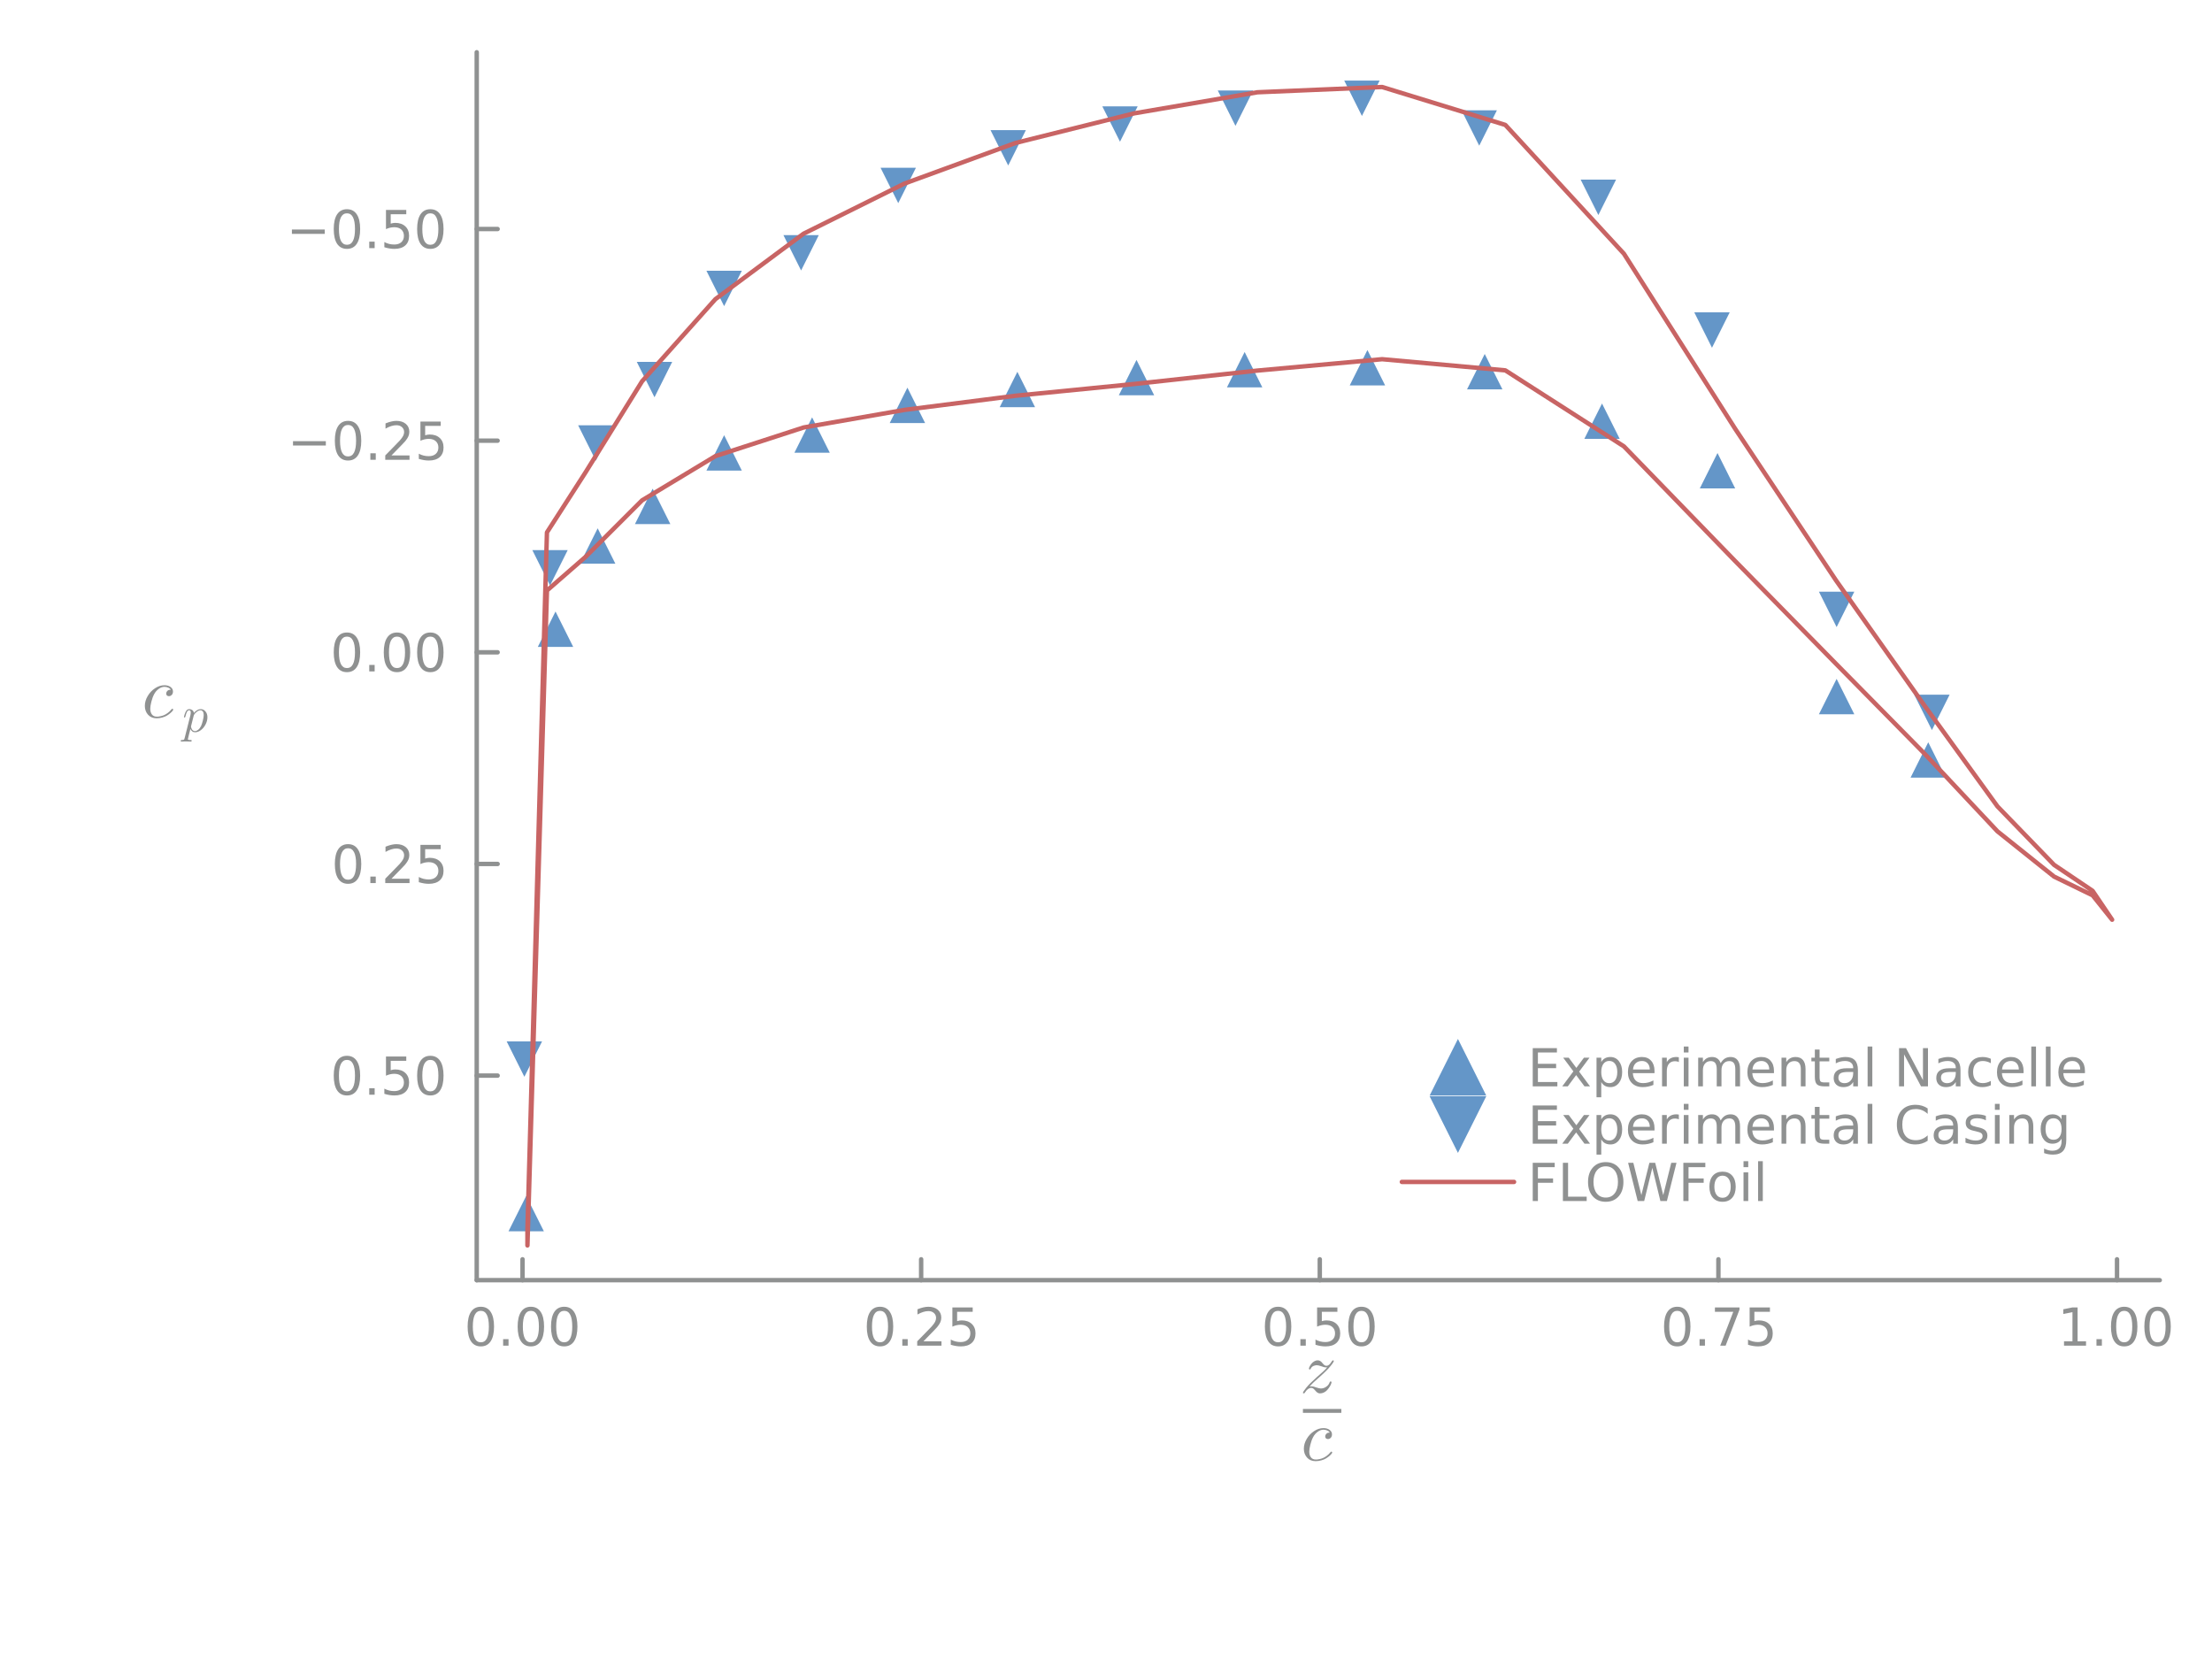 <?xml version="1.0" encoding="utf-8"?>
<svg xmlns="http://www.w3.org/2000/svg" xmlns:xlink="http://www.w3.org/1999/xlink" width="500" height="375" viewBox="0 0 2000 1500">
<defs>
  <clipPath id="clip830">
    <rect x="0" y="0" width="2000" height="1500"/>
  </clipPath>
</defs>
<defs>
  <clipPath id="clip831">
    <rect x="400" y="0" width="1401" height="1401"/>
  </clipPath>
</defs>
<defs>
  <clipPath id="clip832">
    <rect x="431" y="47" width="1523" height="1111"/>
  </clipPath>
</defs>
<polyline clip-path="url(#clip830)" style="stroke:#8f9191; stroke-linecap:round; stroke-linejoin:round; stroke-width:4; stroke-opacity:1; fill:none" points="431.038,1157.49 1952.76,1157.49 "/>
<polyline clip-path="url(#clip830)" style="stroke:#8f9191; stroke-linecap:round; stroke-linejoin:round; stroke-width:4; stroke-opacity:1; fill:none" points="472.449,1157.49 472.449,1138.6 "/>
<polyline clip-path="url(#clip830)" style="stroke:#8f9191; stroke-linecap:round; stroke-linejoin:round; stroke-width:4; stroke-opacity:1; fill:none" points="832.868,1157.49 832.868,1138.6 "/>
<polyline clip-path="url(#clip830)" style="stroke:#8f9191; stroke-linecap:round; stroke-linejoin:round; stroke-width:4; stroke-opacity:1; fill:none" points="1193.29,1157.49 1193.29,1138.6 "/>
<polyline clip-path="url(#clip830)" style="stroke:#8f9191; stroke-linecap:round; stroke-linejoin:round; stroke-width:4; stroke-opacity:1; fill:none" points="1553.71,1157.49 1553.71,1138.6 "/>
<polyline clip-path="url(#clip830)" style="stroke:#8f9191; stroke-linecap:round; stroke-linejoin:round; stroke-width:4; stroke-opacity:1; fill:none" points="1914.13,1157.49 1914.13,1138.6 "/>
<path clip-path="url(#clip830)" d="M434.752 1185.21 Q431.141 1185.21 429.312 1188.78 Q427.507 1192.32 427.507 1199.45 Q427.507 1206.55 429.312 1210.12 Q431.141 1213.66 434.752 1213.66 Q438.386 1213.66 440.192 1210.12 Q442.02 1206.55 442.02 1199.45 Q442.02 1192.32 440.192 1188.78 Q438.386 1185.21 434.752 1185.21 M434.752 1181.51 Q440.562 1181.51 443.618 1186.11 Q446.696 1190.7 446.696 1199.45 Q446.696 1208.17 443.618 1212.78 Q440.562 1217.36 434.752 1217.36 Q428.942 1217.36 425.863 1212.78 Q422.808 1208.17 422.808 1199.45 Q422.808 1190.7 425.863 1186.11 Q428.942 1181.51 434.752 1181.51 Z" fill="#8f9191" fill-rule="nonzero" fill-opacity="1" /><path clip-path="url(#clip830)" d="M454.914 1210.81 L459.798 1210.81 L459.798 1216.69 L454.914 1216.69 L454.914 1210.81 Z" fill="#8f9191" fill-rule="nonzero" fill-opacity="1" /><path clip-path="url(#clip830)" d="M479.983 1185.21 Q476.372 1185.21 474.543 1188.78 Q472.738 1192.32 472.738 1199.45 Q472.738 1206.55 474.543 1210.12 Q476.372 1213.66 479.983 1213.66 Q483.617 1213.66 485.423 1210.12 Q487.252 1206.55 487.252 1199.45 Q487.252 1192.32 485.423 1188.78 Q483.617 1185.21 479.983 1185.21 M479.983 1181.51 Q485.793 1181.51 488.849 1186.11 Q491.928 1190.7 491.928 1199.45 Q491.928 1208.17 488.849 1212.78 Q485.793 1217.36 479.983 1217.36 Q474.173 1217.36 471.094 1212.78 Q468.039 1208.17 468.039 1199.45 Q468.039 1190.7 471.094 1186.11 Q474.173 1181.51 479.983 1181.51 Z" fill="#8f9191" fill-rule="nonzero" fill-opacity="1" /><path clip-path="url(#clip830)" d="M510.145 1185.21 Q506.534 1185.21 504.705 1188.78 Q502.9 1192.32 502.9 1199.45 Q502.9 1206.55 504.705 1210.12 Q506.534 1213.66 510.145 1213.66 Q513.779 1213.66 515.585 1210.12 Q517.414 1206.55 517.414 1199.45 Q517.414 1192.32 515.585 1188.78 Q513.779 1185.21 510.145 1185.21 M510.145 1181.51 Q515.955 1181.51 519.011 1186.11 Q522.09 1190.7 522.09 1199.45 Q522.09 1208.17 519.011 1212.78 Q515.955 1217.36 510.145 1217.36 Q504.335 1217.36 501.256 1212.78 Q498.201 1208.17 498.201 1199.45 Q498.201 1190.7 501.256 1186.11 Q504.335 1181.51 510.145 1181.51 Z" fill="#8f9191" fill-rule="nonzero" fill-opacity="1" /><path clip-path="url(#clip830)" d="M795.669 1185.21 Q792.058 1185.21 790.229 1188.78 Q788.424 1192.32 788.424 1199.45 Q788.424 1206.55 790.229 1210.12 Q792.058 1213.66 795.669 1213.66 Q799.303 1213.66 801.109 1210.12 Q802.938 1206.55 802.938 1199.45 Q802.938 1192.32 801.109 1188.78 Q799.303 1185.21 795.669 1185.21 M795.669 1181.51 Q801.479 1181.51 804.535 1186.11 Q807.613 1190.7 807.613 1199.45 Q807.613 1208.17 804.535 1212.78 Q801.479 1217.36 795.669 1217.36 Q789.859 1217.36 786.78 1212.78 Q783.725 1208.17 783.725 1199.45 Q783.725 1190.7 786.78 1186.11 Q789.859 1181.51 795.669 1181.51 Z" fill="#8f9191" fill-rule="nonzero" fill-opacity="1" /><path clip-path="url(#clip830)" d="M815.831 1210.81 L820.715 1210.81 L820.715 1216.69 L815.831 1216.69 L815.831 1210.81 Z" fill="#8f9191" fill-rule="nonzero" fill-opacity="1" /><path clip-path="url(#clip830)" d="M834.928 1212.76 L851.247 1212.76 L851.247 1216.69 L829.303 1216.69 L829.303 1212.76 Q831.965 1210 836.548 1205.37 Q841.155 1200.72 842.335 1199.38 Q844.581 1196.86 845.46 1195.12 Q846.363 1193.36 846.363 1191.67 Q846.363 1188.92 844.419 1187.18 Q842.497 1185.44 839.396 1185.44 Q837.197 1185.44 834.743 1186.21 Q832.312 1186.97 829.535 1188.52 L829.535 1183.8 Q832.359 1182.67 834.812 1182.09 Q837.266 1181.51 839.303 1181.51 Q844.673 1181.51 847.868 1184.19 Q851.062 1186.88 851.062 1191.37 Q851.062 1193.5 850.252 1195.42 Q849.465 1197.32 847.359 1199.91 Q846.78 1200.58 843.678 1203.8 Q840.576 1206.99 834.928 1212.76 Z" fill="#8f9191" fill-rule="nonzero" fill-opacity="1" /><path clip-path="url(#clip830)" d="M861.108 1182.13 L879.465 1182.13 L879.465 1186.07 L865.391 1186.07 L865.391 1194.54 Q866.409 1194.19 867.428 1194.03 Q868.446 1193.85 869.465 1193.85 Q875.252 1193.85 878.632 1197.02 Q882.011 1200.19 882.011 1205.61 Q882.011 1211.18 878.539 1214.29 Q875.067 1217.36 868.747 1217.36 Q866.571 1217.36 864.303 1216.99 Q862.058 1216.62 859.65 1215.88 L859.65 1211.18 Q861.733 1212.32 863.956 1212.87 Q866.178 1213.43 868.655 1213.43 Q872.659 1213.43 874.997 1211.32 Q877.335 1209.22 877.335 1205.61 Q877.335 1201.99 874.997 1199.89 Q872.659 1197.78 868.655 1197.78 Q866.78 1197.78 864.905 1198.2 Q863.053 1198.61 861.108 1199.49 L861.108 1182.13 Z" fill="#8f9191" fill-rule="nonzero" fill-opacity="1" /><path clip-path="url(#clip830)" d="M1155.59 1185.21 Q1151.98 1185.21 1150.15 1188.78 Q1148.35 1192.32 1148.35 1199.45 Q1148.35 1206.55 1150.15 1210.12 Q1151.98 1213.66 1155.59 1213.66 Q1159.22 1213.66 1161.03 1210.12 Q1162.86 1206.55 1162.86 1199.45 Q1162.86 1192.32 1161.03 1188.78 Q1159.22 1185.21 1155.59 1185.21 M1155.59 1181.51 Q1161.4 1181.51 1164.46 1186.11 Q1167.54 1190.7 1167.54 1199.45 Q1167.54 1208.17 1164.46 1212.78 Q1161.4 1217.36 1155.59 1217.36 Q1149.78 1217.36 1146.7 1212.78 Q1143.65 1208.17 1143.65 1199.45 Q1143.65 1190.7 1146.7 1186.11 Q1149.78 1181.51 1155.59 1181.51 Z" fill="#8f9191" fill-rule="nonzero" fill-opacity="1" /><path clip-path="url(#clip830)" d="M1175.75 1210.81 L1180.64 1210.81 L1180.64 1216.69 L1175.75 1216.69 L1175.75 1210.81 Z" fill="#8f9191" fill-rule="nonzero" fill-opacity="1" /><path clip-path="url(#clip830)" d="M1190.87 1182.13 L1209.22 1182.13 L1209.22 1186.07 L1195.15 1186.07 L1195.15 1194.54 Q1196.17 1194.19 1197.19 1194.03 Q1198.21 1193.85 1199.22 1193.85 Q1205.01 1193.85 1208.39 1197.02 Q1211.77 1200.19 1211.77 1205.61 Q1211.77 1211.18 1208.3 1214.29 Q1204.83 1217.36 1198.51 1217.36 Q1196.33 1217.36 1194.06 1216.99 Q1191.82 1216.62 1189.41 1215.88 L1189.41 1211.18 Q1191.49 1212.32 1193.72 1212.87 Q1195.94 1213.43 1198.41 1213.43 Q1202.42 1213.43 1204.76 1211.32 Q1207.1 1209.22 1207.1 1205.61 Q1207.1 1201.99 1204.76 1199.89 Q1202.42 1197.78 1198.41 1197.78 Q1196.54 1197.78 1194.66 1198.2 Q1192.81 1198.61 1190.87 1199.49 L1190.87 1182.13 Z" fill="#8f9191" fill-rule="nonzero" fill-opacity="1" /><path clip-path="url(#clip830)" d="M1230.98 1185.21 Q1227.37 1185.21 1225.54 1188.78 Q1223.74 1192.32 1223.74 1199.45 Q1223.74 1206.55 1225.54 1210.12 Q1227.37 1213.66 1230.98 1213.66 Q1234.62 1213.66 1236.42 1210.12 Q1238.25 1206.55 1238.25 1199.45 Q1238.25 1192.32 1236.42 1188.78 Q1234.62 1185.21 1230.98 1185.21 M1230.98 1181.51 Q1236.79 1181.51 1239.85 1186.11 Q1242.93 1190.7 1242.93 1199.45 Q1242.93 1208.17 1239.85 1212.78 Q1236.79 1217.36 1230.98 1217.36 Q1225.17 1217.36 1222.09 1212.78 Q1219.04 1208.17 1219.04 1199.45 Q1219.04 1190.7 1222.09 1186.11 Q1225.17 1181.51 1230.98 1181.51 Z" fill="#8f9191" fill-rule="nonzero" fill-opacity="1" /><path clip-path="url(#clip830)" d="M1516.51 1185.21 Q1512.9 1185.21 1511.07 1188.78 Q1509.26 1192.32 1509.26 1199.45 Q1509.26 1206.55 1511.07 1210.12 Q1512.9 1213.66 1516.51 1213.66 Q1520.14 1213.66 1521.95 1210.12 Q1523.78 1206.55 1523.78 1199.45 Q1523.78 1192.32 1521.95 1188.78 Q1520.14 1185.21 1516.51 1185.21 M1516.51 1181.51 Q1522.32 1181.51 1525.37 1186.11 Q1528.45 1190.7 1528.45 1199.45 Q1528.45 1208.17 1525.37 1212.78 Q1522.32 1217.36 1516.51 1217.36 Q1510.7 1217.36 1507.62 1212.78 Q1504.56 1208.17 1504.56 1199.45 Q1504.56 1190.7 1507.62 1186.11 Q1510.7 1181.51 1516.51 1181.51 Z" fill="#8f9191" fill-rule="nonzero" fill-opacity="1" /><path clip-path="url(#clip830)" d="M1536.67 1210.81 L1541.55 1210.81 L1541.55 1216.69 L1536.67 1216.69 L1536.67 1210.81 Z" fill="#8f9191" fill-rule="nonzero" fill-opacity="1" /><path clip-path="url(#clip830)" d="M1550.56 1182.13 L1572.78 1182.13 L1572.78 1184.12 L1560.23 1216.69 L1555.35 1216.69 L1567.16 1186.07 L1550.56 1186.07 L1550.56 1182.13 Z" fill="#8f9191" fill-rule="nonzero" fill-opacity="1" /><path clip-path="url(#clip830)" d="M1581.95 1182.13 L1600.3 1182.13 L1600.3 1186.07 L1586.23 1186.07 L1586.23 1194.54 Q1587.25 1194.19 1588.27 1194.03 Q1589.29 1193.85 1590.3 1193.85 Q1596.09 1193.85 1599.47 1197.02 Q1602.85 1200.19 1602.85 1205.61 Q1602.85 1211.18 1599.38 1214.29 Q1595.91 1217.36 1589.59 1217.36 Q1587.41 1217.36 1585.14 1216.99 Q1582.9 1216.62 1580.49 1215.88 L1580.49 1211.18 Q1582.57 1212.32 1584.79 1212.87 Q1587.02 1213.43 1589.49 1213.43 Q1593.5 1213.43 1595.84 1211.32 Q1598.17 1209.22 1598.17 1205.61 Q1598.17 1201.99 1595.84 1199.89 Q1593.5 1197.78 1589.49 1197.78 Q1587.62 1197.78 1585.74 1198.2 Q1583.89 1198.61 1581.95 1199.49 L1581.95 1182.13 Z" fill="#8f9191" fill-rule="nonzero" fill-opacity="1" /><path clip-path="url(#clip830)" d="M1866.2 1212.76 L1873.84 1212.76 L1873.84 1186.39 L1865.53 1188.06 L1865.53 1183.8 L1873.79 1182.13 L1878.47 1182.13 L1878.47 1212.76 L1886.11 1212.76 L1886.11 1216.69 L1866.2 1216.69 L1866.2 1212.76 Z" fill="#8f9191" fill-rule="nonzero" fill-opacity="1" /><path clip-path="url(#clip830)" d="M1895.55 1210.81 L1900.43 1210.81 L1900.43 1216.69 L1895.55 1216.69 L1895.55 1210.81 Z" fill="#8f9191" fill-rule="nonzero" fill-opacity="1" /><path clip-path="url(#clip830)" d="M1920.62 1185.21 Q1917.01 1185.21 1915.18 1188.78 Q1913.37 1192.32 1913.37 1199.45 Q1913.37 1206.55 1915.18 1210.12 Q1917.01 1213.66 1920.62 1213.66 Q1924.25 1213.66 1926.06 1210.12 Q1927.89 1206.55 1927.89 1199.45 Q1927.89 1192.32 1926.06 1188.78 Q1924.25 1185.21 1920.62 1185.21 M1920.62 1181.51 Q1926.43 1181.51 1929.48 1186.11 Q1932.56 1190.7 1932.56 1199.45 Q1932.56 1208.17 1929.48 1212.78 Q1926.43 1217.36 1920.62 1217.36 Q1914.81 1217.36 1911.73 1212.78 Q1908.67 1208.17 1908.67 1199.45 Q1908.67 1190.7 1911.73 1186.11 Q1914.81 1181.51 1920.62 1181.51 Z" fill="#8f9191" fill-rule="nonzero" fill-opacity="1" /><path clip-path="url(#clip830)" d="M1950.78 1185.21 Q1947.17 1185.21 1945.34 1188.78 Q1943.54 1192.32 1943.54 1199.45 Q1943.54 1206.55 1945.34 1210.12 Q1947.17 1213.66 1950.78 1213.66 Q1954.42 1213.66 1956.22 1210.12 Q1958.05 1206.55 1958.05 1199.45 Q1958.05 1192.32 1956.22 1188.78 Q1954.42 1185.21 1950.78 1185.21 M1950.78 1181.51 Q1956.59 1181.51 1959.65 1186.11 Q1962.73 1190.7 1962.73 1199.45 Q1962.73 1208.17 1959.65 1212.78 Q1956.59 1217.36 1950.78 1217.36 Q1944.97 1217.36 1941.89 1212.78 Q1938.84 1208.17 1938.84 1199.45 Q1938.84 1190.7 1941.89 1186.11 Q1944.97 1181.51 1950.78 1181.51 Z" fill="#8f9191" fill-rule="nonzero" fill-opacity="1" /><path clip-path="url(#clip830)" d="M1206.01 1230.61 Q1206.01 1230.84 1205.46 1231.8 Q1204.95 1232.74 1203.05 1235.09 Q1201.15 1237.44 1198.31 1240.18 Q1197.25 1241.24 1195.64 1242.72 Q1194.03 1244.2 1192.94 1245.17 L1191.84 1246.13 Q1187.65 1249.68 1183.98 1253.64 Q1184.24 1253.54 1184.69 1253.51 Q1185.14 1253.44 1185.46 1253.44 L1185.79 1253.44 Q1187.46 1253.44 1190.39 1254.57 Q1192.97 1255.41 1194.29 1255.41 Q1195.58 1255.41 1196.99 1254.96 Q1198.41 1254.51 1199.96 1253.19 Q1201.5 1251.87 1202.21 1249.87 Q1202.34 1249.55 1202.4 1249.45 Q1202.47 1249.32 1202.66 1249.19 Q1202.85 1249.03 1203.11 1249.03 Q1203.47 1249.03 1203.69 1249.23 Q1203.92 1249.42 1203.92 1249.68 Q1203.92 1250.26 1203.47 1251.42 Q1203.05 1252.58 1202.11 1254.02 Q1201.21 1255.47 1200.02 1256.79 Q1198.86 1258.08 1197.12 1258.98 Q1195.38 1259.85 1193.55 1259.85 Q1192.23 1259.85 1191.26 1259.21 Q1190.29 1258.6 1189.33 1257.41 Q1188.01 1255.89 1187.3 1255.41 Q1186.59 1254.89 1185.5 1254.89 Q1182.56 1254.89 1179.89 1258.98 Q1179.6 1259.56 1179.41 1259.69 Q1179.25 1259.85 1178.86 1259.85 Q1178.06 1259.82 1178.06 1259.18 Q1178.06 1258.92 1178.76 1257.79 Q1179.51 1256.63 1181.15 1254.6 Q1182.82 1252.58 1184.85 1250.55 L1190.78 1245.01 Q1197.35 1239.47 1199.96 1236.34 Q1198.86 1236.34 1198.38 1236.31 Q1197.93 1236.28 1197.03 1236.09 Q1196.12 1235.86 1194.87 1235.38 Q1191.94 1234.38 1190.71 1234.38 Q1190.39 1234.38 1190.04 1234.41 Q1189.68 1234.44 1188.88 1234.6 Q1188.1 1234.77 1187.46 1235.09 Q1186.82 1235.38 1186.14 1236.02 Q1185.46 1236.63 1185.11 1237.47 Q1185.01 1237.73 1184.95 1237.86 Q1184.88 1237.99 1184.69 1238.11 Q1184.53 1238.21 1184.27 1238.21 Q1183.89 1238.21 1183.66 1237.99 Q1183.47 1237.76 1183.47 1237.47 Q1183.47 1236.89 1184.05 1235.7 Q1184.63 1234.51 1185.59 1233.22 Q1186.56 1231.9 1188.14 1230.93 Q1189.71 1229.97 1191.45 1229.97 Q1192.48 1229.97 1193.35 1230.42 Q1194.26 1230.87 1194.71 1231.35 Q1195.19 1231.8 1195.99 1232.8 Q1196.67 1233.57 1196.99 1233.9 Q1197.32 1234.22 1197.96 1234.57 Q1198.64 1234.89 1199.38 1234.89 Q1200.6 1234.89 1201.73 1233.96 Q1202.85 1232.99 1204.3 1230.68 Q1204.69 1229.97 1205.3 1229.97 Q1206.01 1229.97 1206.01 1230.61 Z" fill="#8f9191" fill-rule="nonzero" fill-opacity="1" /><path clip-path="url(#clip830)" d="M1178.06 1277.44 L1212.78 1277.44 L1212.78 1273.92 L1178.06 1273.92  Z" fill="#8f9191" fill-rule="evenodd" fill-opacity="1"/>
<path clip-path="url(#clip830)" d="M1204.3 1312.76 Q1204.56 1313.05 1204.56 1313.34 Q1204.56 1313.63 1203.91 1314.46 Q1203.3 1315.3 1201.98 1316.43 Q1200.66 1317.56 1198.95 1318.62 Q1197.25 1319.68 1194.73 1320.39 Q1192.22 1321.13 1189.58 1321.13 Q1184.65 1321.13 1181.76 1317.88 Q1178.89 1314.62 1178.89 1309.95 Q1178.89 1305.41 1181.43 1301.07 Q1183.98 1296.69 1188.1 1293.98 Q1192.22 1291.24 1196.57 1291.24 Q1200.02 1291.24 1202.17 1292.85 Q1204.33 1294.46 1204.33 1296.91 Q1204.33 1298.81 1203.24 1299.97 Q1202.14 1301.13 1200.66 1301.13 Q1199.63 1301.13 1198.92 1300.55 Q1198.21 1299.94 1198.21 1298.81 Q1198.21 1297.36 1199.4 1296.23 Q1199.86 1295.78 1200.37 1295.59 Q1200.92 1295.37 1201.24 1295.37 Q1201.56 1295.33 1202.3 1295.33 Q1201.63 1294.08 1200.02 1293.4 Q1198.44 1292.69 1196.63 1292.69 Q1193.96 1292.69 1191.42 1294.56 Q1188.87 1296.4 1187.33 1299.29 Q1185.78 1302.13 1184.78 1306.15 Q1183.78 1310.15 1183.78 1312.47 Q1183.78 1315.66 1185.27 1317.65 Q1186.75 1319.65 1189.71 1319.65 Q1190.29 1319.65 1190.9 1319.62 Q1191.55 1319.58 1193.16 1319.23 Q1194.8 1318.88 1196.25 1318.26 Q1197.7 1317.65 1199.53 1316.33 Q1201.4 1314.98 1202.88 1313.14 Q1203.4 1312.47 1203.75 1312.47 Q1204.04 1312.47 1204.3 1312.76 Z" fill="#8f9191" fill-rule="nonzero" fill-opacity="1" /><polyline clip-path="url(#clip830)" style="stroke:#8f9191; stroke-linecap:round; stroke-linejoin:round; stroke-width:4; stroke-opacity:1; fill:none" points="431.038,47.244 431.038,1157.49 "/>
<polyline clip-path="url(#clip830)" style="stroke:#8f9191; stroke-linecap:round; stroke-linejoin:round; stroke-width:4; stroke-opacity:1; fill:none" points="431.038,207.073 449.936,207.073 "/>
<polyline clip-path="url(#clip830)" style="stroke:#8f9191; stroke-linecap:round; stroke-linejoin:round; stroke-width:4; stroke-opacity:1; fill:none" points="431.038,398.434 449.936,398.434 "/>
<polyline clip-path="url(#clip830)" style="stroke:#8f9191; stroke-linecap:round; stroke-linejoin:round; stroke-width:4; stroke-opacity:1; fill:none" points="431.038,589.795 449.936,589.795 "/>
<polyline clip-path="url(#clip830)" style="stroke:#8f9191; stroke-linecap:round; stroke-linejoin:round; stroke-width:4; stroke-opacity:1; fill:none" points="431.038,781.156 449.936,781.156 "/>
<polyline clip-path="url(#clip830)" style="stroke:#8f9191; stroke-linecap:round; stroke-linejoin:round; stroke-width:4; stroke-opacity:1; fill:none" points="431.038,972.517 449.936,972.517 "/>
<path clip-path="url(#clip830)" d="M263.932 207.525 L293.608 207.525 L293.608 211.46 L263.932 211.46 L263.932 207.525 Z" fill="#8f9191" fill-rule="nonzero" fill-opacity="1" /><path clip-path="url(#clip830)" d="M313.701 192.872 Q310.09 192.872 308.261 196.437 Q306.455 199.979 306.455 207.108 Q306.455 214.215 308.261 217.779 Q310.09 221.321 313.701 221.321 Q317.335 221.321 319.14 217.779 Q320.969 214.215 320.969 207.108 Q320.969 199.979 319.14 196.437 Q317.335 192.872 313.701 192.872 M313.701 189.168 Q319.511 189.168 322.566 193.775 Q325.645 198.358 325.645 207.108 Q325.645 215.835 322.566 220.441 Q319.511 225.025 313.701 225.025 Q307.891 225.025 304.812 220.441 Q301.756 215.835 301.756 207.108 Q301.756 198.358 304.812 193.775 Q307.891 189.168 313.701 189.168 Z" fill="#8f9191" fill-rule="nonzero" fill-opacity="1" /><path clip-path="url(#clip830)" d="M333.863 218.474 L338.747 218.474 L338.747 224.353 L333.863 224.353 L333.863 218.474 Z" fill="#8f9191" fill-rule="nonzero" fill-opacity="1" /><path clip-path="url(#clip830)" d="M348.978 189.793 L367.335 189.793 L367.335 193.729 L353.261 193.729 L353.261 202.201 Q354.279 201.854 355.298 201.692 Q356.316 201.506 357.335 201.506 Q363.122 201.506 366.501 204.678 Q369.881 207.849 369.881 213.266 Q369.881 218.844 366.409 221.946 Q362.937 225.025 356.617 225.025 Q354.441 225.025 352.173 224.654 Q349.927 224.284 347.52 223.543 L347.52 218.844 Q349.603 219.978 351.825 220.534 Q354.048 221.09 356.525 221.09 Q360.529 221.09 362.867 218.983 Q365.205 216.877 365.205 213.266 Q365.205 209.654 362.867 207.548 Q360.529 205.442 356.525 205.442 Q354.65 205.442 352.775 205.858 Q350.923 206.275 348.978 207.154 L348.978 189.793 Z" fill="#8f9191" fill-rule="nonzero" fill-opacity="1" /><path clip-path="url(#clip830)" d="M389.094 192.872 Q385.483 192.872 383.654 196.437 Q381.848 199.979 381.848 207.108 Q381.848 214.215 383.654 217.779 Q385.483 221.321 389.094 221.321 Q392.728 221.321 394.534 217.779 Q396.362 214.215 396.362 207.108 Q396.362 199.979 394.534 196.437 Q392.728 192.872 389.094 192.872 M389.094 189.168 Q394.904 189.168 397.96 193.775 Q401.038 198.358 401.038 207.108 Q401.038 215.835 397.96 220.441 Q394.904 225.025 389.094 225.025 Q383.284 225.025 380.205 220.441 Q377.149 215.835 377.149 207.108 Q377.149 198.358 380.205 193.775 Q383.284 189.168 389.094 189.168 Z" fill="#8f9191" fill-rule="nonzero" fill-opacity="1" /><path clip-path="url(#clip830)" d="M264.928 398.886 L294.604 398.886 L294.604 402.821 L264.928 402.821 L264.928 398.886 Z" fill="#8f9191" fill-rule="nonzero" fill-opacity="1" /><path clip-path="url(#clip830)" d="M314.696 384.233 Q311.085 384.233 309.256 387.798 Q307.451 391.34 307.451 398.469 Q307.451 405.576 309.256 409.14 Q311.085 412.682 314.696 412.682 Q318.33 412.682 320.136 409.14 Q321.965 405.576 321.965 398.469 Q321.965 391.34 320.136 387.798 Q318.33 384.233 314.696 384.233 M314.696 380.529 Q320.506 380.529 323.562 385.136 Q326.64 389.719 326.64 398.469 Q326.64 407.196 323.562 411.802 Q320.506 416.386 314.696 416.386 Q308.886 416.386 305.807 411.802 Q302.752 407.196 302.752 398.469 Q302.752 389.719 305.807 385.136 Q308.886 380.529 314.696 380.529 Z" fill="#8f9191" fill-rule="nonzero" fill-opacity="1" /><path clip-path="url(#clip830)" d="M334.858 409.835 L339.742 409.835 L339.742 415.714 L334.858 415.714 L334.858 409.835 Z" fill="#8f9191" fill-rule="nonzero" fill-opacity="1" /><path clip-path="url(#clip830)" d="M353.955 411.779 L370.274 411.779 L370.274 415.714 L348.33 415.714 L348.33 411.779 Q350.992 409.025 355.575 404.395 Q360.182 399.742 361.362 398.4 Q363.608 395.877 364.487 394.14 Q365.39 392.381 365.39 390.691 Q365.39 387.937 363.446 386.201 Q361.525 384.465 358.423 384.465 Q356.224 384.465 353.77 385.228 Q351.339 385.992 348.562 387.543 L348.562 382.821 Q351.386 381.687 353.839 381.108 Q356.293 380.529 358.33 380.529 Q363.7 380.529 366.895 383.215 Q370.089 385.9 370.089 390.39 Q370.089 392.52 369.279 394.441 Q368.492 396.34 366.386 398.932 Q365.807 399.603 362.705 402.821 Q359.603 406.015 353.955 411.779 Z" fill="#8f9191" fill-rule="nonzero" fill-opacity="1" /><path clip-path="url(#clip830)" d="M380.136 381.154 L398.492 381.154 L398.492 385.09 L384.418 385.09 L384.418 393.562 Q385.436 393.215 386.455 393.052 Q387.473 392.867 388.492 392.867 Q394.279 392.867 397.659 396.039 Q401.038 399.21 401.038 404.627 Q401.038 410.205 397.566 413.307 Q394.094 416.386 387.774 416.386 Q385.598 416.386 383.33 416.015 Q381.085 415.645 378.677 414.904 L378.677 410.205 Q380.761 411.339 382.983 411.895 Q385.205 412.451 387.682 412.451 Q391.686 412.451 394.024 410.344 Q396.362 408.238 396.362 404.627 Q396.362 401.015 394.024 398.909 Q391.686 396.802 387.682 396.802 Q385.807 396.802 383.932 397.219 Q382.08 397.636 380.136 398.515 L380.136 381.154 Z" fill="#8f9191" fill-rule="nonzero" fill-opacity="1" /><path clip-path="url(#clip830)" d="M313.701 575.594 Q310.09 575.594 308.261 579.159 Q306.455 582.7 306.455 589.83 Q306.455 596.937 308.261 600.501 Q310.09 604.043 313.701 604.043 Q317.335 604.043 319.14 600.501 Q320.969 596.937 320.969 589.83 Q320.969 582.7 319.14 579.159 Q317.335 575.594 313.701 575.594 M313.701 571.89 Q319.511 571.89 322.566 576.497 Q325.645 581.08 325.645 589.83 Q325.645 598.557 322.566 603.163 Q319.511 607.747 313.701 607.747 Q307.891 607.747 304.812 603.163 Q301.756 598.557 301.756 589.83 Q301.756 581.08 304.812 576.497 Q307.891 571.89 313.701 571.89 Z" fill="#8f9191" fill-rule="nonzero" fill-opacity="1" /><path clip-path="url(#clip830)" d="M333.863 601.196 L338.747 601.196 L338.747 607.075 L333.863 607.075 L333.863 601.196 Z" fill="#8f9191" fill-rule="nonzero" fill-opacity="1" /><path clip-path="url(#clip830)" d="M358.932 575.594 Q355.321 575.594 353.492 579.159 Q351.687 582.7 351.687 589.83 Q351.687 596.937 353.492 600.501 Q355.321 604.043 358.932 604.043 Q362.566 604.043 364.372 600.501 Q366.2 596.937 366.2 589.83 Q366.2 582.7 364.372 579.159 Q362.566 575.594 358.932 575.594 M358.932 571.89 Q364.742 571.89 367.798 576.497 Q370.876 581.08 370.876 589.83 Q370.876 598.557 367.798 603.163 Q364.742 607.747 358.932 607.747 Q353.122 607.747 350.043 603.163 Q346.988 598.557 346.988 589.83 Q346.988 581.08 350.043 576.497 Q353.122 571.89 358.932 571.89 Z" fill="#8f9191" fill-rule="nonzero" fill-opacity="1" /><path clip-path="url(#clip830)" d="M389.094 575.594 Q385.483 575.594 383.654 579.159 Q381.848 582.7 381.848 589.83 Q381.848 596.937 383.654 600.501 Q385.483 604.043 389.094 604.043 Q392.728 604.043 394.534 600.501 Q396.362 596.937 396.362 589.83 Q396.362 582.7 394.534 579.159 Q392.728 575.594 389.094 575.594 M389.094 571.89 Q394.904 571.89 397.96 576.497 Q401.038 581.08 401.038 589.83 Q401.038 598.557 397.96 603.163 Q394.904 607.747 389.094 607.747 Q383.284 607.747 380.205 603.163 Q377.149 598.557 377.149 589.83 Q377.149 581.08 380.205 576.497 Q383.284 571.89 389.094 571.89 Z" fill="#8f9191" fill-rule="nonzero" fill-opacity="1" /><path clip-path="url(#clip830)" d="M314.696 766.955 Q311.085 766.955 309.256 770.52 Q307.451 774.061 307.451 781.191 Q307.451 788.297 309.256 791.862 Q311.085 795.404 314.696 795.404 Q318.33 795.404 320.136 791.862 Q321.965 788.297 321.965 781.191 Q321.965 774.061 320.136 770.52 Q318.33 766.955 314.696 766.955 M314.696 763.251 Q320.506 763.251 323.562 767.858 Q326.64 772.441 326.64 781.191 Q326.64 789.918 323.562 794.524 Q320.506 799.108 314.696 799.108 Q308.886 799.108 305.807 794.524 Q302.752 789.918 302.752 781.191 Q302.752 772.441 305.807 767.858 Q308.886 763.251 314.696 763.251 Z" fill="#8f9191" fill-rule="nonzero" fill-opacity="1" /><path clip-path="url(#clip830)" d="M334.858 792.557 L339.742 792.557 L339.742 798.436 L334.858 798.436 L334.858 792.557 Z" fill="#8f9191" fill-rule="nonzero" fill-opacity="1" /><path clip-path="url(#clip830)" d="M353.955 794.501 L370.274 794.501 L370.274 798.436 L348.33 798.436 L348.33 794.501 Q350.992 791.747 355.575 787.117 Q360.182 782.464 361.362 781.122 Q363.608 778.598 364.487 776.862 Q365.39 775.103 365.39 773.413 Q365.39 770.659 363.446 768.923 Q361.525 767.186 358.423 767.186 Q356.224 767.186 353.77 767.95 Q351.339 768.714 348.562 770.265 L348.562 765.543 Q351.386 764.409 353.839 763.83 Q356.293 763.251 358.33 763.251 Q363.7 763.251 366.895 765.936 Q370.089 768.622 370.089 773.112 Q370.089 775.242 369.279 777.163 Q368.492 779.061 366.386 781.654 Q365.807 782.325 362.705 785.543 Q359.603 788.737 353.955 794.501 Z" fill="#8f9191" fill-rule="nonzero" fill-opacity="1" /><path clip-path="url(#clip830)" d="M380.136 763.876 L398.492 763.876 L398.492 767.811 L384.418 767.811 L384.418 776.284 Q385.436 775.936 386.455 775.774 Q387.473 775.589 388.492 775.589 Q394.279 775.589 397.659 778.76 Q401.038 781.932 401.038 787.348 Q401.038 792.927 397.566 796.029 Q394.094 799.108 387.774 799.108 Q385.598 799.108 383.33 798.737 Q381.085 798.367 378.677 797.626 L378.677 792.927 Q380.761 794.061 382.983 794.617 Q385.205 795.172 387.682 795.172 Q391.686 795.172 394.024 793.066 Q396.362 790.96 396.362 787.348 Q396.362 783.737 394.024 781.631 Q391.686 779.524 387.682 779.524 Q385.807 779.524 383.932 779.941 Q382.08 780.358 380.136 781.237 L380.136 763.876 Z" fill="#8f9191" fill-rule="nonzero" fill-opacity="1" /><path clip-path="url(#clip830)" d="M313.701 958.316 Q310.09 958.316 308.261 961.881 Q306.455 965.422 306.455 972.552 Q306.455 979.658 308.261 983.223 Q310.09 986.765 313.701 986.765 Q317.335 986.765 319.14 983.223 Q320.969 979.658 320.969 972.552 Q320.969 965.422 319.14 961.881 Q317.335 958.316 313.701 958.316 M313.701 954.612 Q319.511 954.612 322.566 959.219 Q325.645 963.802 325.645 972.552 Q325.645 981.279 322.566 985.885 Q319.511 990.469 313.701 990.469 Q307.891 990.469 304.812 985.885 Q301.756 981.279 301.756 972.552 Q301.756 963.802 304.812 959.219 Q307.891 954.612 313.701 954.612 Z" fill="#8f9191" fill-rule="nonzero" fill-opacity="1" /><path clip-path="url(#clip830)" d="M333.863 983.918 L338.747 983.918 L338.747 989.797 L333.863 989.797 L333.863 983.918 Z" fill="#8f9191" fill-rule="nonzero" fill-opacity="1" /><path clip-path="url(#clip830)" d="M348.978 955.237 L367.335 955.237 L367.335 959.172 L353.261 959.172 L353.261 967.645 Q354.279 967.297 355.298 967.135 Q356.316 966.95 357.335 966.95 Q363.122 966.95 366.501 970.121 Q369.881 973.293 369.881 978.709 Q369.881 984.288 366.409 987.39 Q362.937 990.469 356.617 990.469 Q354.441 990.469 352.173 990.098 Q349.927 989.728 347.52 988.987 L347.52 984.288 Q349.603 985.422 351.825 985.978 Q354.048 986.533 356.525 986.533 Q360.529 986.533 362.867 984.427 Q365.205 982.32 365.205 978.709 Q365.205 975.098 362.867 972.992 Q360.529 970.885 356.525 970.885 Q354.65 970.885 352.775 971.302 Q350.923 971.719 348.978 972.598 L348.978 955.237 Z" fill="#8f9191" fill-rule="nonzero" fill-opacity="1" /><path clip-path="url(#clip830)" d="M389.094 958.316 Q385.483 958.316 383.654 961.881 Q381.848 965.422 381.848 972.552 Q381.848 979.658 383.654 983.223 Q385.483 986.765 389.094 986.765 Q392.728 986.765 394.534 983.223 Q396.362 979.658 396.362 972.552 Q396.362 965.422 394.534 961.881 Q392.728 958.316 389.094 958.316 M389.094 954.612 Q394.904 954.612 397.96 959.219 Q401.038 963.802 401.038 972.552 Q401.038 981.279 397.96 985.885 Q394.904 990.469 389.094 990.469 Q383.284 990.469 380.205 985.885 Q377.149 981.279 377.149 972.552 Q377.149 963.802 380.205 959.219 Q383.284 954.612 389.094 954.612 Z" fill="#8f9191" fill-rule="nonzero" fill-opacity="1" /><path clip-path="url(#clip830)" d="M156.37 641.076 Q156.628 641.366 156.628 641.656 Q156.628 641.946 155.983 642.783 Q155.371 643.621 154.051 644.748 Q152.731 645.875 151.024 646.938 Q149.317 648.001 146.805 648.709 Q144.293 649.45 141.652 649.45 Q136.724 649.45 133.826 646.197 Q130.959 642.944 130.959 638.275 Q130.959 633.733 133.504 629.386 Q136.048 625.006 140.17 622.3 Q144.293 619.563 148.64 619.563 Q152.086 619.563 154.244 621.173 Q156.402 622.783 156.402 625.231 Q156.402 627.131 155.307 628.291 Q154.212 629.45 152.731 629.45 Q151.7 629.45 150.991 628.87 Q150.283 628.258 150.283 627.131 Q150.283 625.682 151.475 624.555 Q151.925 624.104 152.441 623.911 Q152.988 623.685 153.31 623.685 Q153.632 623.653 154.373 623.653 Q153.697 622.397 152.086 621.721 Q150.508 621.012 148.705 621.012 Q146.032 621.012 143.488 622.88 Q140.943 624.716 139.397 627.614 Q137.852 630.448 136.853 634.474 Q135.855 638.468 135.855 640.787 Q135.855 643.975 137.336 645.972 Q138.818 647.968 141.781 647.968 Q142.36 647.968 142.972 647.936 Q143.616 647.904 145.227 647.55 Q146.869 647.196 148.318 646.584 Q149.768 645.972 151.603 644.651 Q153.471 643.299 154.953 641.463 Q155.468 640.787 155.822 640.787 Q156.112 640.787 156.37 641.076 Z" fill="#8f9191" fill-rule="nonzero" fill-opacity="1" /><path clip-path="url(#clip830)" d="M187.538 648.532 Q187.538 651.824 185.87 655.002 Q184.224 658.181 181.632 660.142 Q179.039 662.081 176.402 662.081 Q174.823 662.081 173.764 661.224 Q172.727 660.345 172.163 659.105 Q171.735 660.638 170.811 664.313 Q169.886 667.988 169.886 668.348 Q169.886 668.551 169.931 668.641 Q169.976 668.732 170.179 668.844 Q170.382 668.98 170.878 669.025 Q171.374 669.092 172.208 669.092 Q172.637 669.092 172.794 669.092 Q172.975 669.115 173.133 669.228 Q173.313 669.34 173.313 669.588 Q173.313 670.513 172.479 670.513 Q171.735 670.513 170.202 670.445 Q168.669 670.377 167.902 670.377 Q167.249 670.377 165.941 670.445 Q164.633 670.513 164.025 670.513 Q163.416 670.513 163.416 669.972 Q163.416 669.656 163.506 669.453 Q163.574 669.273 163.754 669.183 Q163.935 669.115 164.092 669.092 Q164.228 669.092 164.498 669.092 Q165.535 669.092 165.986 668.912 Q166.437 668.754 166.595 668.416 Q166.775 668.1 166.978 667.199 L172.163 646.638 Q172.479 645.263 172.479 644.294 Q172.479 643.076 172.096 642.626 Q171.712 642.175 171.036 642.175 Q169.864 642.175 169.097 643.572 Q168.331 644.97 167.677 647.675 Q167.474 648.419 167.339 648.577 Q167.226 648.735 166.888 648.735 Q166.324 648.712 166.324 648.262 Q166.324 648.149 166.505 647.427 Q166.685 646.683 167.023 645.601 Q167.384 644.497 167.767 643.798 Q167.993 643.324 168.195 643.009 Q168.398 642.693 168.804 642.197 Q169.232 641.701 169.841 641.431 Q170.45 641.16 171.194 641.16 Q172.637 641.16 173.831 642.017 Q175.026 642.874 175.342 644.609 Q176.627 643.099 178.205 642.13 Q179.783 641.16 181.384 641.16 Q184.044 641.16 185.78 643.234 Q187.538 645.286 187.538 648.532 M184.202 646.503 Q184.202 644.452 183.413 643.324 Q182.646 642.175 181.248 642.175 Q179.513 642.175 177.506 643.933 Q175.522 645.601 175.117 647.157 L172.84 656.197 L172.704 656.941 Q172.704 657.076 172.772 657.482 Q172.862 657.865 173.11 658.497 Q173.381 659.128 173.741 659.691 Q174.125 660.233 174.801 660.638 Q175.5 661.044 176.356 661.044 Q177.732 661.044 179.22 659.827 Q180.73 658.609 181.857 656.31 Q182.556 654.822 183.368 651.621 Q184.202 648.397 184.202 646.503 Z" fill="#8f9191" fill-rule="nonzero" fill-opacity="1" /><path clip-path="url(#clip832)" d="M475.763 1081.3 L459.763 1113.3 L491.763 1113.3 L475.763 1081.3 Z" fill="#6496c8" fill-rule="evenodd" fill-opacity="1" stroke="none"/>
<path clip-path="url(#clip832)" d="M502.276 552.898 L486.276 584.898 L518.276 584.898 L502.276 552.898 Z" fill="#6496c8" fill-rule="evenodd" fill-opacity="1" stroke="none"/>
<path clip-path="url(#clip832)" d="M540.39 477.667 L524.39 509.667 L556.39 509.667 L540.39 477.667 Z" fill="#6496c8" fill-rule="evenodd" fill-opacity="1" stroke="none"/>
<path clip-path="url(#clip832)" d="M590.103 441.843 L574.103 473.843 L606.103 473.843 L590.103 441.843 Z" fill="#6496c8" fill-rule="evenodd" fill-opacity="1" stroke="none"/>
<path clip-path="url(#clip832)" d="M654.73 393.48 L638.73 425.48 L670.73 425.48 L654.73 393.48 Z" fill="#6496c8" fill-rule="evenodd" fill-opacity="1" stroke="none"/>
<path clip-path="url(#clip832)" d="M734.27 377.359 L718.27 409.359 L750.27 409.359 L734.27 377.359 Z" fill="#6496c8" fill-rule="evenodd" fill-opacity="1" stroke="none"/>
<path clip-path="url(#clip832)" d="M820.44 350.491 L804.44 382.491 L836.44 382.491 L820.44 350.491 Z" fill="#6496c8" fill-rule="evenodd" fill-opacity="1" stroke="none"/>
<path clip-path="url(#clip832)" d="M919.866 336.161 L903.866 368.161 L935.866 368.161 L919.866 336.161 Z" fill="#6496c8" fill-rule="evenodd" fill-opacity="1" stroke="none"/>
<path clip-path="url(#clip832)" d="M1027.58 325.414 L1011.58 357.414 L1043.58 357.414 L1027.58 325.414 Z" fill="#6496c8" fill-rule="evenodd" fill-opacity="1" stroke="none"/>
<path clip-path="url(#clip832)" d="M1125.35 318.249 L1109.35 350.249 L1141.35 350.249 L1125.35 318.249 Z" fill="#6496c8" fill-rule="evenodd" fill-opacity="1" stroke="none"/>
<path clip-path="url(#clip832)" d="M1236.37 316.458 L1220.37 348.458 L1252.37 348.458 L1236.37 316.458 Z" fill="#6496c8" fill-rule="evenodd" fill-opacity="1" stroke="none"/>
<path clip-path="url(#clip832)" d="M1342.43 320.041 L1326.43 352.041 L1358.43 352.041 L1342.43 320.041 Z" fill="#6496c8" fill-rule="evenodd" fill-opacity="1" stroke="none"/>
<path clip-path="url(#clip832)" d="M1448.48 364.821 L1432.48 396.821 L1464.48 396.821 L1448.48 364.821 Z" fill="#6496c8" fill-rule="evenodd" fill-opacity="1" stroke="none"/>
<path clip-path="url(#clip832)" d="M1552.88 409.601 L1536.88 441.601 L1568.88 441.601 L1552.88 409.601 Z" fill="#6496c8" fill-rule="evenodd" fill-opacity="1" stroke="none"/>
<path clip-path="url(#clip832)" d="M1660.59 613.799 L1644.59 645.799 L1676.59 645.799 L1660.59 613.799 Z" fill="#6496c8" fill-rule="evenodd" fill-opacity="1" stroke="none"/>
<path clip-path="url(#clip832)" d="M1743.44 671.118 L1727.44 703.118 L1759.44 703.118 L1743.44 671.118 Z" fill="#6496c8" fill-rule="evenodd" fill-opacity="1" stroke="none"/>
<path clip-path="url(#clip832)" d="M490.106 941.591 L458.106 941.591 L474.106 973.591 L490.106 941.591 Z" fill="#6496c8" fill-rule="evenodd" fill-opacity="1" stroke="none"/>
<path clip-path="url(#clip832)" d="M513.305 497.37 L481.305 497.37 L497.305 529.37 L513.305 497.37 Z" fill="#6496c8" fill-rule="evenodd" fill-opacity="1" stroke="none"/>
<path clip-path="url(#clip832)" d="M554.733 384.524 L522.733 384.524 L538.733 416.524 L554.733 384.524 Z" fill="#6496c8" fill-rule="evenodd" fill-opacity="1" stroke="none"/>
<path clip-path="url(#clip832)" d="M607.76 327.205 L575.76 327.205 L591.76 359.205 L607.76 327.205 Z" fill="#6496c8" fill-rule="evenodd" fill-opacity="1" stroke="none"/>
<path clip-path="url(#clip832)" d="M670.73 244.81 L638.73 244.81 L654.73 276.81 L670.73 244.81 Z" fill="#6496c8" fill-rule="evenodd" fill-opacity="1" stroke="none"/>
<path clip-path="url(#clip832)" d="M740.328 212.568 L708.328 212.568 L724.328 244.568 L740.328 212.568 Z" fill="#6496c8" fill-rule="evenodd" fill-opacity="1" stroke="none"/>
<path clip-path="url(#clip832)" d="M828.154 151.667 L796.154 151.667 L812.154 183.667 L828.154 151.667 Z" fill="#6496c8" fill-rule="evenodd" fill-opacity="1" stroke="none"/>
<path clip-path="url(#clip832)" d="M927.58 117.634 L895.58 117.634 L911.58 149.634 L927.58 117.634 Z" fill="#6496c8" fill-rule="evenodd" fill-opacity="1" stroke="none"/>
<path clip-path="url(#clip832)" d="M1028.66 96.139 L996.663 96.139 L1012.66 128.139 L1028.66 96.139 Z" fill="#6496c8" fill-rule="evenodd" fill-opacity="1" stroke="none"/>
<path clip-path="url(#clip832)" d="M1133.06 81.81 L1101.06 81.81 L1117.06 113.81 L1133.06 81.81 Z" fill="#6496c8" fill-rule="evenodd" fill-opacity="1" stroke="none"/>
<path clip-path="url(#clip832)" d="M1247.4 72.854 L1215.4 72.854 L1231.4 104.854 L1247.4 72.854 Z" fill="#6496c8" fill-rule="evenodd" fill-opacity="1" stroke="none"/>
<path clip-path="url(#clip832)" d="M1353.45 99.722 L1321.45 99.722 L1337.45 131.722 L1353.45 99.722 Z" fill="#6496c8" fill-rule="evenodd" fill-opacity="1" stroke="none"/>
<path clip-path="url(#clip832)" d="M1461.17 162.414 L1429.17 162.414 L1445.17 194.414 L1461.17 162.414 Z" fill="#6496c8" fill-rule="evenodd" fill-opacity="1" stroke="none"/>
<path clip-path="url(#clip832)" d="M1563.91 282.425 L1531.91 282.425 L1547.91 314.425 L1563.91 282.425 Z" fill="#6496c8" fill-rule="evenodd" fill-opacity="1" stroke="none"/>
<path clip-path="url(#clip832)" d="M1676.59 534.986 L1644.59 534.986 L1660.59 566.986 L1676.59 534.986 Z" fill="#6496c8" fill-rule="evenodd" fill-opacity="1" stroke="none"/>
<path clip-path="url(#clip832)" d="M1762.76 628.129 L1730.76 628.129 L1746.76 660.129 L1762.76 628.129 Z" fill="#6496c8" fill-rule="evenodd" fill-opacity="1" stroke="none"/>
<polyline clip-path="url(#clip832)" style="stroke:#c86464; stroke-linecap:round; stroke-linejoin:round; stroke-width:4; stroke-opacity:1; fill:none" points="1909.69,831.571 1892.05,805.454 1857.2,781.969 1806.01,729.092 1739.73,637.518 1659.99,524.679 1568.76,387.534 1468.29,229.428 1361.05,112.938 1249.67,78.666 1136.91,83.427 1025.53,102.47 918.285,129.226 817.811,165.956 726.583,211.284 646.848,270.477 580.566,344.733 529.372,427.163 494.526,481.382 476.886,1111.44 476.886,1126.07 494.526,533.932 529.372,503.559 580.566,452.373 646.848,412.401 726.583,386.509 817.811,370.606 918.285,357.814 1025.53,347.186 1136.91,335.056 1249.67,324.778 1361.05,334.865 1468.29,403.617 1568.76,507.192 1659.99,600.12 1739.73,681.062 1806.01,751.665 1857.2,792.58 1892.05,809.519 1909.69,831.571 "/>
<path clip-path="url(#clip830)" d="M1250.58 1120.48 L1902.03 1120.48 L1902.03 913.125 L1250.58 913.125  Z" fill="#000000" fill-rule="evenodd" fill-opacity="0"/>
<polyline clip-path="url(#clip830)" style="stroke:#000000; stroke-linecap:round; stroke-linejoin:round; stroke-width:4; stroke-opacity:0; fill:none" points="1250.58,1120.48 1902.03,1120.48 1902.03,913.125 1250.58,913.125 1250.58,1120.48 "/>
<path clip-path="url(#clip830)" d="M1318.21 939.365 L1292.61 990.565 L1343.81 990.565 L1318.21 939.365 Z" fill="#6496c8" fill-rule="evenodd" fill-opacity="1" stroke="none"/>
<path clip-path="url(#clip830)" d="M1385.84 947.685 L1407.7 947.685 L1407.7 951.62 L1390.52 951.62 L1390.52 961.851 L1406.98 961.851 L1406.98 965.786 L1390.52 965.786 L1390.52 978.31 L1408.11 978.31 L1408.11 982.245 L1385.84 982.245 L1385.84 947.685 Z" fill="#8f9191" fill-rule="nonzero" fill-opacity="1" /><path clip-path="url(#clip830)" d="M1437.16 956.319 L1427.79 968.935 L1437.65 982.245 L1432.63 982.245 L1425.08 972.06 L1417.53 982.245 L1412.51 982.245 L1422.58 968.68 L1413.37 956.319 L1418.39 956.319 L1425.27 965.555 L1432.14 956.319 L1437.16 956.319 Z" fill="#8f9191" fill-rule="nonzero" fill-opacity="1" /><path clip-path="url(#clip830)" d="M1447.79 978.356 L1447.79 992.106 L1443.51 992.106 L1443.51 956.319 L1447.79 956.319 L1447.79 960.254 Q1449.13 957.939 1451.17 956.828 Q1453.23 955.694 1456.08 955.694 Q1460.8 955.694 1463.74 959.444 Q1466.7 963.194 1466.7 969.305 Q1466.7 975.416 1463.74 979.166 Q1460.8 982.916 1456.08 982.916 Q1453.23 982.916 1451.17 981.805 Q1449.13 980.671 1447.79 978.356 M1462.28 969.305 Q1462.28 964.606 1460.33 961.944 Q1458.41 959.259 1455.03 959.259 Q1451.65 959.259 1449.71 961.944 Q1447.79 964.606 1447.79 969.305 Q1447.79 974.004 1449.71 976.689 Q1451.65 979.351 1455.03 979.351 Q1458.41 979.351 1460.33 976.689 Q1462.28 974.004 1462.28 969.305 Z" fill="#8f9191" fill-rule="nonzero" fill-opacity="1" /><path clip-path="url(#clip830)" d="M1495.94 968.217 L1495.94 970.3 L1476.35 970.3 Q1476.63 974.698 1478.99 977.013 Q1481.38 979.305 1485.61 979.305 Q1488.07 979.305 1490.36 978.703 Q1492.67 978.101 1494.94 976.898 L1494.94 980.925 Q1492.65 981.898 1490.24 982.407 Q1487.83 982.916 1485.36 982.916 Q1479.15 982.916 1475.52 979.305 Q1471.91 975.694 1471.91 969.536 Q1471.91 963.171 1475.33 959.444 Q1478.78 955.694 1484.62 955.694 Q1489.85 955.694 1492.88 959.074 Q1495.94 962.43 1495.94 968.217 M1491.68 966.967 Q1491.63 963.472 1489.71 961.388 Q1487.81 959.305 1484.66 959.305 Q1481.1 959.305 1478.95 961.319 Q1476.82 963.333 1476.49 966.99 L1491.68 966.967 Z" fill="#8f9191" fill-rule="nonzero" fill-opacity="1" /><path clip-path="url(#clip830)" d="M1517.95 960.3 Q1517.23 959.884 1516.38 959.699 Q1515.54 959.49 1514.52 959.49 Q1510.91 959.49 1508.97 961.851 Q1507.05 964.189 1507.05 968.587 L1507.05 982.245 L1502.76 982.245 L1502.76 956.319 L1507.05 956.319 L1507.05 960.347 Q1508.39 957.986 1510.54 956.851 Q1512.7 955.694 1515.77 955.694 Q1516.21 955.694 1516.75 955.763 Q1517.28 955.81 1517.93 955.925 L1517.95 960.3 Z" fill="#8f9191" fill-rule="nonzero" fill-opacity="1" /><path clip-path="url(#clip830)" d="M1522.42 956.319 L1526.68 956.319 L1526.68 982.245 L1522.42 982.245 L1522.42 956.319 M1522.42 946.226 L1526.68 946.226 L1526.68 951.62 L1522.42 951.62 L1522.42 946.226 Z" fill="#8f9191" fill-rule="nonzero" fill-opacity="1" /><path clip-path="url(#clip830)" d="M1555.77 961.296 Q1557.37 958.425 1559.59 957.06 Q1561.82 955.694 1564.82 955.694 Q1568.88 955.694 1571.07 958.541 Q1573.27 961.365 1573.27 966.597 L1573.27 982.245 L1568.99 982.245 L1568.99 966.736 Q1568.99 963.009 1567.67 961.203 Q1566.35 959.398 1563.64 959.398 Q1560.33 959.398 1558.41 961.597 Q1556.49 963.796 1556.49 967.592 L1556.49 982.245 L1552.21 982.245 L1552.21 966.736 Q1552.21 962.986 1550.89 961.203 Q1549.57 959.398 1546.82 959.398 Q1543.55 959.398 1541.63 961.62 Q1539.71 963.819 1539.71 967.592 L1539.71 982.245 L1535.43 982.245 L1535.43 956.319 L1539.71 956.319 L1539.71 960.347 Q1541.17 957.962 1543.2 956.828 Q1545.24 955.694 1548.04 955.694 Q1550.87 955.694 1552.83 957.129 Q1554.82 958.564 1555.77 961.296 Z" fill="#8f9191" fill-rule="nonzero" fill-opacity="1" /><path clip-path="url(#clip830)" d="M1603.94 968.217 L1603.94 970.3 L1584.36 970.3 Q1584.64 974.698 1587 977.013 Q1589.38 979.305 1593.62 979.305 Q1596.07 979.305 1598.37 978.703 Q1600.68 978.101 1602.95 976.898 L1602.95 980.925 Q1600.66 981.898 1598.25 982.407 Q1595.84 982.916 1593.37 982.916 Q1587.16 982.916 1583.53 979.305 Q1579.92 975.694 1579.92 969.536 Q1579.92 963.171 1583.34 959.444 Q1586.79 955.694 1592.63 955.694 Q1597.86 955.694 1600.89 959.074 Q1603.94 962.43 1603.94 968.217 M1599.69 966.967 Q1599.64 963.472 1597.72 961.388 Q1595.82 959.305 1592.67 959.305 Q1589.11 959.305 1586.95 961.319 Q1584.82 963.333 1584.5 966.99 L1599.69 966.967 Z" fill="#8f9191" fill-rule="nonzero" fill-opacity="1" /><path clip-path="url(#clip830)" d="M1632.49 966.597 L1632.49 982.245 L1628.23 982.245 L1628.23 966.736 Q1628.23 963.055 1626.79 961.226 Q1625.36 959.398 1622.49 959.398 Q1619.04 959.398 1617.05 961.597 Q1615.06 963.796 1615.06 967.592 L1615.06 982.245 L1610.77 982.245 L1610.77 956.319 L1615.06 956.319 L1615.06 960.347 Q1616.58 958.009 1618.64 956.851 Q1620.73 955.694 1623.44 955.694 Q1627.9 955.694 1630.19 958.472 Q1632.49 961.226 1632.49 966.597 Z" fill="#8f9191" fill-rule="nonzero" fill-opacity="1" /><path clip-path="url(#clip830)" d="M1645.19 948.958 L1645.19 956.319 L1653.97 956.319 L1653.97 959.629 L1645.19 959.629 L1645.19 973.703 Q1645.19 976.874 1646.05 977.777 Q1646.93 978.68 1649.59 978.68 L1653.97 978.68 L1653.97 982.245 L1649.59 982.245 Q1644.66 982.245 1642.79 980.416 Q1640.91 978.564 1640.91 973.703 L1640.91 959.629 L1637.79 959.629 L1637.79 956.319 L1640.91 956.319 L1640.91 948.958 L1645.19 948.958 Z" fill="#8f9191" fill-rule="nonzero" fill-opacity="1" /><path clip-path="url(#clip830)" d="M1671.35 969.212 Q1666.19 969.212 1664.2 970.393 Q1662.21 971.573 1662.21 974.421 Q1662.21 976.689 1663.69 978.032 Q1665.19 979.351 1667.76 979.351 Q1671.31 979.351 1673.44 976.851 Q1675.59 974.328 1675.59 970.161 L1675.59 969.212 L1671.35 969.212 M1679.85 967.453 L1679.85 982.245 L1675.59 982.245 L1675.59 978.31 Q1674.13 980.671 1671.95 981.805 Q1669.78 982.916 1666.63 982.916 Q1662.65 982.916 1660.29 980.694 Q1657.95 978.448 1657.95 974.698 Q1657.95 970.323 1660.87 968.101 Q1663.81 965.879 1669.62 965.879 L1675.59 965.879 L1675.59 965.462 Q1675.59 962.523 1673.64 960.925 Q1671.72 959.305 1668.23 959.305 Q1666 959.305 1663.9 959.837 Q1661.79 960.37 1659.85 961.435 L1659.85 957.499 Q1662.19 956.597 1664.38 956.157 Q1666.58 955.694 1668.67 955.694 Q1674.29 955.694 1677.07 958.611 Q1679.85 961.527 1679.85 967.453 Z" fill="#8f9191" fill-rule="nonzero" fill-opacity="1" /><path clip-path="url(#clip830)" d="M1688.62 946.226 L1692.88 946.226 L1692.88 982.245 L1688.62 982.245 L1688.62 946.226 Z" fill="#8f9191" fill-rule="nonzero" fill-opacity="1" /><path clip-path="url(#clip830)" d="M1717.05 947.685 L1723.34 947.685 L1738.67 976.597 L1738.67 947.685 L1743.2 947.685 L1743.2 982.245 L1736.91 982.245 L1721.58 953.333 L1721.58 982.245 L1717.05 982.245 L1717.05 947.685 Z" fill="#8f9191" fill-rule="nonzero" fill-opacity="1" /><path clip-path="url(#clip830)" d="M1764.11 969.212 Q1758.94 969.212 1756.95 970.393 Q1754.96 971.573 1754.96 974.421 Q1754.96 976.689 1756.44 978.032 Q1757.95 979.351 1760.52 979.351 Q1764.06 979.351 1766.19 976.851 Q1768.34 974.328 1768.34 970.161 L1768.34 969.212 L1764.11 969.212 M1772.6 967.453 L1772.6 982.245 L1768.34 982.245 L1768.34 978.31 Q1766.88 980.671 1764.71 981.805 Q1762.53 982.916 1759.38 982.916 Q1755.4 982.916 1753.04 980.694 Q1750.7 978.448 1750.7 974.698 Q1750.7 970.323 1753.62 968.101 Q1756.56 965.879 1762.37 965.879 L1768.34 965.879 L1768.34 965.462 Q1768.34 962.523 1766.4 960.925 Q1764.48 959.305 1760.98 959.305 Q1758.76 959.305 1756.65 959.837 Q1754.55 960.37 1752.6 961.435 L1752.6 957.499 Q1754.94 956.597 1757.14 956.157 Q1759.34 955.694 1761.42 955.694 Q1767.05 955.694 1769.82 958.611 Q1772.6 961.527 1772.6 967.453 Z" fill="#8f9191" fill-rule="nonzero" fill-opacity="1" /><path clip-path="url(#clip830)" d="M1800.03 957.314 L1800.03 961.296 Q1798.23 960.3 1796.4 959.814 Q1794.59 959.305 1792.74 959.305 Q1788.6 959.305 1786.31 961.944 Q1784.01 964.56 1784.01 969.305 Q1784.01 974.05 1786.31 976.689 Q1788.6 979.305 1792.74 979.305 Q1794.59 979.305 1796.4 978.819 Q1798.23 978.31 1800.03 977.314 L1800.03 981.249 Q1798.25 982.083 1796.33 982.499 Q1794.43 982.916 1792.28 982.916 Q1786.42 982.916 1782.97 979.235 Q1779.52 975.555 1779.52 969.305 Q1779.52 962.962 1782.99 959.328 Q1786.49 955.694 1792.56 955.694 Q1794.52 955.694 1796.4 956.111 Q1798.27 956.504 1800.03 957.314 Z" fill="#8f9191" fill-rule="nonzero" fill-opacity="1" /><path clip-path="url(#clip830)" d="M1829.62 968.217 L1829.62 970.3 L1810.03 970.3 Q1810.31 974.698 1812.67 977.013 Q1815.05 979.305 1819.29 979.305 Q1821.74 979.305 1824.04 978.703 Q1826.35 978.101 1828.62 976.898 L1828.62 980.925 Q1826.33 981.898 1823.92 982.407 Q1821.51 982.916 1819.04 982.916 Q1812.83 982.916 1809.2 979.305 Q1805.59 975.694 1805.59 969.536 Q1805.59 963.171 1809.01 959.444 Q1812.46 955.694 1818.3 955.694 Q1823.53 955.694 1826.56 959.074 Q1829.62 962.43 1829.62 968.217 M1825.36 966.967 Q1825.31 963.472 1823.39 961.388 Q1821.49 959.305 1818.34 959.305 Q1814.78 959.305 1812.62 961.319 Q1810.49 963.333 1810.17 966.99 L1825.36 966.967 Z" fill="#8f9191" fill-rule="nonzero" fill-opacity="1" /><path clip-path="url(#clip830)" d="M1836.61 946.226 L1840.86 946.226 L1840.86 982.245 L1836.61 982.245 L1836.61 946.226 Z" fill="#8f9191" fill-rule="nonzero" fill-opacity="1" /><path clip-path="url(#clip830)" d="M1849.78 946.226 L1854.04 946.226 L1854.04 982.245 L1849.78 982.245 L1849.78 946.226 Z" fill="#8f9191" fill-rule="nonzero" fill-opacity="1" /><path clip-path="url(#clip830)" d="M1885.12 968.217 L1885.12 970.3 L1865.54 970.3 Q1865.82 974.698 1868.18 977.013 Q1870.56 979.305 1874.8 979.305 Q1877.25 979.305 1879.55 978.703 Q1881.86 978.101 1884.13 976.898 L1884.13 980.925 Q1881.84 981.898 1879.43 982.407 Q1877.02 982.916 1874.55 982.916 Q1868.34 982.916 1864.71 979.305 Q1861.1 975.694 1861.1 969.536 Q1861.1 963.171 1864.52 959.444 Q1867.97 955.694 1873.8 955.694 Q1879.04 955.694 1882.07 959.074 Q1885.12 962.43 1885.12 968.217 M1880.86 966.967 Q1880.82 963.472 1878.9 961.388 Q1877 959.305 1873.85 959.305 Q1870.29 959.305 1868.13 961.319 Q1866 963.333 1865.68 966.99 L1880.86 966.967 Z" fill="#8f9191" fill-rule="nonzero" fill-opacity="1" /><path clip-path="url(#clip830)" d="M1343.81 991.205 L1292.61 991.205 L1318.21 1042.4 L1343.81 991.205 Z" fill="#6496c8" fill-rule="evenodd" fill-opacity="1" stroke="none"/>
<path clip-path="url(#clip830)" d="M1385.84 999.525 L1407.7 999.525 L1407.7 1003.46 L1390.52 1003.46 L1390.52 1013.69 L1406.98 1013.69 L1406.98 1017.63 L1390.52 1017.63 L1390.52 1030.15 L1408.11 1030.15 L1408.11 1034.08 L1385.84 1034.08 L1385.84 999.525 Z" fill="#8f9191" fill-rule="nonzero" fill-opacity="1" /><path clip-path="url(#clip830)" d="M1437.16 1008.16 L1427.79 1020.77 L1437.65 1034.08 L1432.63 1034.08 L1425.08 1023.9 L1417.53 1034.08 L1412.51 1034.08 L1422.58 1020.52 L1413.37 1008.16 L1418.39 1008.16 L1425.27 1017.4 L1432.14 1008.16 L1437.16 1008.16 Z" fill="#8f9191" fill-rule="nonzero" fill-opacity="1" /><path clip-path="url(#clip830)" d="M1447.79 1030.2 L1447.79 1043.95 L1443.51 1043.95 L1443.51 1008.16 L1447.79 1008.16 L1447.79 1012.09 Q1449.13 1009.78 1451.17 1008.67 Q1453.23 1007.53 1456.08 1007.53 Q1460.8 1007.53 1463.74 1011.28 Q1466.7 1015.03 1466.7 1021.14 Q1466.7 1027.26 1463.74 1031.01 Q1460.8 1034.76 1456.08 1034.76 Q1453.23 1034.76 1451.17 1033.64 Q1449.13 1032.51 1447.79 1030.2 M1462.28 1021.14 Q1462.28 1016.45 1460.33 1013.78 Q1458.41 1011.1 1455.03 1011.1 Q1451.65 1011.1 1449.71 1013.78 Q1447.79 1016.45 1447.79 1021.14 Q1447.79 1025.84 1449.71 1028.53 Q1451.65 1031.19 1455.03 1031.19 Q1458.41 1031.19 1460.33 1028.53 Q1462.28 1025.84 1462.28 1021.14 Z" fill="#8f9191" fill-rule="nonzero" fill-opacity="1" /><path clip-path="url(#clip830)" d="M1495.94 1020.06 L1495.94 1022.14 L1476.35 1022.14 Q1476.63 1026.54 1478.99 1028.85 Q1481.38 1031.14 1485.61 1031.14 Q1488.07 1031.14 1490.36 1030.54 Q1492.67 1029.94 1494.94 1028.74 L1494.94 1032.77 Q1492.65 1033.74 1490.24 1034.25 Q1487.83 1034.76 1485.36 1034.76 Q1479.15 1034.76 1475.52 1031.14 Q1471.91 1027.53 1471.91 1021.38 Q1471.91 1015.01 1475.33 1011.28 Q1478.78 1007.53 1484.62 1007.53 Q1489.85 1007.53 1492.88 1010.91 Q1495.94 1014.27 1495.94 1020.06 M1491.68 1018.81 Q1491.63 1015.31 1489.71 1013.23 Q1487.81 1011.15 1484.66 1011.15 Q1481.1 1011.15 1478.95 1013.16 Q1476.82 1015.17 1476.49 1018.83 L1491.68 1018.81 Z" fill="#8f9191" fill-rule="nonzero" fill-opacity="1" /><path clip-path="url(#clip830)" d="M1517.95 1012.14 Q1517.23 1011.72 1516.38 1011.54 Q1515.54 1011.33 1514.52 1011.33 Q1510.91 1011.33 1508.97 1013.69 Q1507.05 1016.03 1507.05 1020.43 L1507.05 1034.08 L1502.76 1034.08 L1502.76 1008.16 L1507.05 1008.16 L1507.05 1012.19 Q1508.39 1009.83 1510.54 1008.69 Q1512.7 1007.53 1515.77 1007.53 Q1516.21 1007.53 1516.75 1007.6 Q1517.28 1007.65 1517.93 1007.77 L1517.95 1012.14 Z" fill="#8f9191" fill-rule="nonzero" fill-opacity="1" /><path clip-path="url(#clip830)" d="M1522.42 1008.16 L1526.68 1008.16 L1526.68 1034.08 L1522.42 1034.08 L1522.42 1008.16 M1522.42 998.066 L1526.68 998.066 L1526.68 1003.46 L1522.42 1003.46 L1522.42 998.066 Z" fill="#8f9191" fill-rule="nonzero" fill-opacity="1" /><path clip-path="url(#clip830)" d="M1555.77 1013.14 Q1557.37 1010.27 1559.59 1008.9 Q1561.82 1007.53 1564.82 1007.53 Q1568.88 1007.53 1571.07 1010.38 Q1573.27 1013.21 1573.27 1018.44 L1573.27 1034.08 L1568.99 1034.08 L1568.99 1018.58 Q1568.99 1014.85 1567.67 1013.04 Q1566.35 1011.24 1563.64 1011.24 Q1560.33 1011.24 1558.41 1013.44 Q1556.49 1015.64 1556.49 1019.43 L1556.49 1034.08 L1552.21 1034.08 L1552.21 1018.58 Q1552.21 1014.83 1550.89 1013.04 Q1549.57 1011.24 1546.82 1011.24 Q1543.55 1011.24 1541.63 1013.46 Q1539.71 1015.66 1539.71 1019.43 L1539.71 1034.08 L1535.43 1034.08 L1535.43 1008.16 L1539.71 1008.16 L1539.71 1012.19 Q1541.17 1009.8 1543.2 1008.67 Q1545.24 1007.53 1548.04 1007.53 Q1550.87 1007.53 1552.83 1008.97 Q1554.82 1010.4 1555.77 1013.14 Z" fill="#8f9191" fill-rule="nonzero" fill-opacity="1" /><path clip-path="url(#clip830)" d="M1603.94 1020.06 L1603.94 1022.14 L1584.36 1022.14 Q1584.64 1026.54 1587 1028.85 Q1589.38 1031.14 1593.62 1031.14 Q1596.07 1031.14 1598.37 1030.54 Q1600.68 1029.94 1602.95 1028.74 L1602.95 1032.77 Q1600.66 1033.74 1598.25 1034.25 Q1595.84 1034.76 1593.37 1034.76 Q1587.16 1034.76 1583.53 1031.14 Q1579.92 1027.53 1579.92 1021.38 Q1579.92 1015.01 1583.34 1011.28 Q1586.79 1007.53 1592.63 1007.53 Q1597.86 1007.53 1600.89 1010.91 Q1603.94 1014.27 1603.94 1020.06 M1599.69 1018.81 Q1599.64 1015.31 1597.72 1013.23 Q1595.82 1011.15 1592.67 1011.15 Q1589.11 1011.15 1586.95 1013.16 Q1584.82 1015.17 1584.5 1018.83 L1599.69 1018.81 Z" fill="#8f9191" fill-rule="nonzero" fill-opacity="1" /><path clip-path="url(#clip830)" d="M1632.49 1018.44 L1632.49 1034.08 L1628.23 1034.08 L1628.23 1018.58 Q1628.23 1014.9 1626.79 1013.07 Q1625.36 1011.24 1622.49 1011.24 Q1619.04 1011.24 1617.05 1013.44 Q1615.06 1015.64 1615.06 1019.43 L1615.06 1034.08 L1610.77 1034.08 L1610.77 1008.16 L1615.06 1008.16 L1615.06 1012.19 Q1616.58 1009.85 1618.64 1008.69 Q1620.73 1007.53 1623.44 1007.53 Q1627.9 1007.53 1630.19 1010.31 Q1632.49 1013.07 1632.49 1018.44 Z" fill="#8f9191" fill-rule="nonzero" fill-opacity="1" /><path clip-path="url(#clip830)" d="M1645.19 1000.8 L1645.19 1008.16 L1653.97 1008.16 L1653.97 1011.47 L1645.19 1011.47 L1645.19 1025.54 Q1645.19 1028.71 1646.05 1029.62 Q1646.93 1030.52 1649.59 1030.52 L1653.97 1030.52 L1653.97 1034.08 L1649.59 1034.08 Q1644.66 1034.08 1642.79 1032.26 Q1640.91 1030.4 1640.91 1025.54 L1640.91 1011.47 L1637.79 1011.47 L1637.79 1008.16 L1640.91 1008.16 L1640.91 1000.8 L1645.19 1000.8 Z" fill="#8f9191" fill-rule="nonzero" fill-opacity="1" /><path clip-path="url(#clip830)" d="M1671.35 1021.05 Q1666.19 1021.05 1664.2 1022.23 Q1662.21 1023.41 1662.21 1026.26 Q1662.21 1028.53 1663.69 1029.87 Q1665.19 1031.19 1667.76 1031.19 Q1671.31 1031.19 1673.44 1028.69 Q1675.59 1026.17 1675.59 1022 L1675.59 1021.05 L1671.35 1021.05 M1679.85 1019.29 L1679.85 1034.08 L1675.59 1034.08 L1675.59 1030.15 Q1674.13 1032.51 1671.95 1033.64 Q1669.78 1034.76 1666.63 1034.76 Q1662.65 1034.76 1660.29 1032.53 Q1657.95 1030.29 1657.95 1026.54 Q1657.95 1022.16 1660.87 1019.94 Q1663.81 1017.72 1669.62 1017.72 L1675.59 1017.72 L1675.59 1017.3 Q1675.59 1014.36 1673.64 1012.77 Q1671.72 1011.15 1668.23 1011.15 Q1666 1011.15 1663.9 1011.68 Q1661.79 1012.21 1659.85 1013.27 L1659.85 1009.34 Q1662.19 1008.44 1664.38 1008 Q1666.58 1007.53 1668.67 1007.53 Q1674.29 1007.53 1677.07 1010.45 Q1679.85 1013.37 1679.85 1019.29 Z" fill="#8f9191" fill-rule="nonzero" fill-opacity="1" /><path clip-path="url(#clip830)" d="M1688.62 998.066 L1692.88 998.066 L1692.88 1034.08 L1688.62 1034.08 L1688.62 998.066 Z" fill="#8f9191" fill-rule="nonzero" fill-opacity="1" /><path clip-path="url(#clip830)" d="M1742.93 1002.19 L1742.93 1007.12 Q1740.56 1004.92 1737.88 1003.83 Q1735.22 1002.74 1732.21 1002.74 Q1726.28 1002.74 1723.13 1006.38 Q1719.99 1009.99 1719.99 1016.84 Q1719.99 1023.67 1723.13 1027.3 Q1726.28 1030.91 1732.21 1030.91 Q1735.22 1030.91 1737.88 1029.83 Q1740.56 1028.74 1742.93 1026.54 L1742.93 1031.42 Q1740.47 1033.09 1737.72 1033.92 Q1734.99 1034.76 1731.93 1034.76 Q1724.08 1034.76 1719.57 1029.96 Q1715.06 1025.15 1715.06 1016.84 Q1715.06 1008.51 1719.57 1003.71 Q1724.08 998.9 1731.93 998.9 Q1735.03 998.9 1737.76 999.733 Q1740.52 1000.54 1742.93 1002.19 Z" fill="#8f9191" fill-rule="nonzero" fill-opacity="1" /><path clip-path="url(#clip830)" d="M1761.75 1021.05 Q1756.58 1021.05 1754.59 1022.23 Q1752.6 1023.41 1752.6 1026.26 Q1752.6 1028.53 1754.08 1029.87 Q1755.59 1031.19 1758.16 1031.19 Q1761.7 1031.19 1763.83 1028.69 Q1765.98 1026.17 1765.98 1022 L1765.98 1021.05 L1761.75 1021.05 M1770.24 1019.29 L1770.24 1034.08 L1765.98 1034.08 L1765.98 1030.15 Q1764.52 1032.51 1762.35 1033.64 Q1760.17 1034.76 1757.02 1034.76 Q1753.04 1034.76 1750.68 1032.53 Q1748.34 1030.29 1748.34 1026.54 Q1748.34 1022.16 1751.26 1019.94 Q1754.2 1017.72 1760.01 1017.72 L1765.98 1017.72 L1765.98 1017.3 Q1765.98 1014.36 1764.04 1012.77 Q1762.12 1011.15 1758.62 1011.15 Q1756.4 1011.15 1754.29 1011.68 Q1752.18 1012.21 1750.24 1013.27 L1750.24 1009.34 Q1752.58 1008.44 1754.78 1008 Q1756.98 1007.53 1759.06 1007.53 Q1764.68 1007.53 1767.46 1010.45 Q1770.24 1013.37 1770.24 1019.29 Z" fill="#8f9191" fill-rule="nonzero" fill-opacity="1" /><path clip-path="url(#clip830)" d="M1795.54 1008.92 L1795.54 1012.95 Q1793.74 1012.02 1791.79 1011.56 Q1789.85 1011.1 1787.76 1011.1 Q1784.59 1011.1 1782.99 1012.07 Q1781.42 1013.04 1781.42 1014.99 Q1781.42 1016.47 1782.56 1017.33 Q1783.69 1018.16 1787.12 1018.92 L1788.57 1019.25 Q1793.11 1020.22 1795.01 1022 Q1796.93 1023.76 1796.93 1026.93 Q1796.93 1030.54 1794.06 1032.65 Q1791.21 1034.76 1786.21 1034.76 Q1784.13 1034.76 1781.86 1034.34 Q1779.62 1033.95 1777.12 1033.14 L1777.12 1028.74 Q1779.48 1029.96 1781.77 1030.59 Q1784.06 1031.19 1786.31 1031.19 Q1789.31 1031.19 1790.93 1030.17 Q1792.56 1029.13 1792.56 1027.26 Q1792.56 1025.52 1791.37 1024.59 Q1790.22 1023.67 1786.26 1022.81 L1784.78 1022.46 Q1780.82 1021.63 1779.06 1019.92 Q1777.3 1018.18 1777.3 1015.17 Q1777.3 1011.52 1779.89 1009.52 Q1782.49 1007.53 1787.25 1007.53 Q1789.62 1007.53 1791.7 1007.88 Q1793.78 1008.23 1795.54 1008.92 Z" fill="#8f9191" fill-rule="nonzero" fill-opacity="1" /><path clip-path="url(#clip830)" d="M1803.71 1008.16 L1807.97 1008.16 L1807.97 1034.08 L1803.71 1034.08 L1803.71 1008.16 M1803.71 998.066 L1807.97 998.066 L1807.97 1003.46 L1803.71 1003.46 L1803.71 998.066 Z" fill="#8f9191" fill-rule="nonzero" fill-opacity="1" /><path clip-path="url(#clip830)" d="M1838.43 1018.44 L1838.43 1034.08 L1834.18 1034.08 L1834.18 1018.58 Q1834.18 1014.9 1832.74 1013.07 Q1831.3 1011.24 1828.43 1011.24 Q1824.99 1011.24 1822.99 1013.44 Q1821 1015.64 1821 1019.43 L1821 1034.08 L1816.72 1034.08 L1816.72 1008.16 L1821 1008.16 L1821 1012.19 Q1822.53 1009.85 1824.59 1008.69 Q1826.68 1007.53 1829.38 1007.53 Q1833.85 1007.53 1836.14 1010.31 Q1838.43 1013.07 1838.43 1018.44 Z" fill="#8f9191" fill-rule="nonzero" fill-opacity="1" /><path clip-path="url(#clip830)" d="M1863.99 1020.82 Q1863.99 1016.19 1862.07 1013.65 Q1860.17 1011.1 1856.72 1011.1 Q1853.3 1011.1 1851.37 1013.65 Q1849.48 1016.19 1849.48 1020.82 Q1849.48 1025.43 1851.37 1027.97 Q1853.3 1030.52 1856.72 1030.52 Q1860.17 1030.52 1862.07 1027.97 Q1863.99 1025.43 1863.99 1020.82 M1868.25 1030.87 Q1868.25 1037.49 1865.31 1040.71 Q1862.37 1043.95 1856.3 1043.95 Q1854.06 1043.95 1852.07 1043.6 Q1850.08 1043.27 1848.2 1042.58 L1848.2 1038.44 Q1850.08 1039.46 1851.91 1039.94 Q1853.74 1040.43 1855.63 1040.43 Q1859.82 1040.43 1861.91 1038.23 Q1863.99 1036.05 1863.99 1031.63 L1863.99 1029.52 Q1862.67 1031.82 1860.61 1032.95 Q1858.55 1034.08 1855.68 1034.08 Q1850.91 1034.08 1847.99 1030.45 Q1845.08 1026.82 1845.08 1020.82 Q1845.08 1014.8 1847.99 1011.17 Q1850.91 1007.53 1855.68 1007.53 Q1858.55 1007.53 1860.61 1008.67 Q1862.67 1009.8 1863.99 1012.09 L1863.99 1008.16 L1868.25 1008.16 L1868.25 1030.87 Z" fill="#8f9191" fill-rule="nonzero" fill-opacity="1" /><polyline clip-path="url(#clip830)" style="stroke:#c86464; stroke-linecap:round; stroke-linejoin:round; stroke-width:4; stroke-opacity:1; fill:none" points="1267.49,1068.64 1368.94,1068.64 "/>
<path clip-path="url(#clip830)" d="M1385.84 1051.36 L1405.71 1051.36 L1405.71 1055.3 L1390.52 1055.3 L1390.52 1065.49 L1404.22 1065.49 L1404.22 1069.42 L1390.52 1069.42 L1390.52 1085.92 L1385.84 1085.92 L1385.84 1051.36 Z" fill="#8f9191" fill-rule="nonzero" fill-opacity="1" /><path clip-path="url(#clip830)" d="M1413.11 1051.36 L1417.79 1051.36 L1417.79 1081.99 L1434.62 1081.99 L1434.62 1085.92 L1413.11 1085.92 L1413.11 1051.36 Z" fill="#8f9191" fill-rule="nonzero" fill-opacity="1" /><path clip-path="url(#clip830)" d="M1451.86 1054.54 Q1446.77 1054.54 1443.76 1058.33 Q1440.77 1062.13 1440.77 1068.68 Q1440.77 1075.21 1443.76 1079 Q1446.77 1082.8 1451.86 1082.8 Q1456.96 1082.8 1459.92 1079 Q1462.9 1075.21 1462.9 1068.68 Q1462.9 1062.13 1459.92 1058.33 Q1456.96 1054.54 1451.86 1054.54 M1451.86 1050.74 Q1459.13 1050.74 1463.48 1055.62 Q1467.83 1060.49 1467.83 1068.68 Q1467.83 1076.85 1463.48 1081.73 Q1459.13 1086.6 1451.86 1086.6 Q1444.57 1086.6 1440.2 1081.73 Q1435.84 1076.87 1435.84 1068.68 Q1435.84 1060.49 1440.2 1055.62 Q1444.57 1050.74 1451.86 1050.74 Z" fill="#8f9191" fill-rule="nonzero" fill-opacity="1" /><path clip-path="url(#clip830)" d="M1472.07 1051.36 L1476.79 1051.36 L1484.06 1080.58 L1491.31 1051.36 L1496.56 1051.36 L1503.83 1080.58 L1511.08 1051.36 L1515.82 1051.36 L1507.14 1085.92 L1501.26 1085.92 L1493.97 1055.92 L1486.61 1085.92 L1480.73 1085.92 L1472.07 1051.36 Z" fill="#8f9191" fill-rule="nonzero" fill-opacity="1" /><path clip-path="url(#clip830)" d="M1522.02 1051.36 L1541.89 1051.36 L1541.89 1055.3 L1526.7 1055.3 L1526.7 1065.49 L1540.4 1065.49 L1540.4 1069.42 L1526.7 1069.42 L1526.7 1085.92 L1522.02 1085.92 L1522.02 1051.36 Z" fill="#8f9191" fill-rule="nonzero" fill-opacity="1" /><path clip-path="url(#clip830)" d="M1557.46 1062.99 Q1554.04 1062.99 1552.05 1065.67 Q1550.06 1068.33 1550.06 1072.98 Q1550.06 1077.64 1552.02 1080.32 Q1554.01 1082.98 1557.46 1082.98 Q1560.87 1082.98 1562.86 1080.3 Q1564.85 1077.61 1564.85 1072.98 Q1564.85 1068.38 1562.86 1065.69 Q1560.87 1062.99 1557.46 1062.99 M1557.46 1059.37 Q1563.02 1059.37 1566.19 1062.99 Q1569.36 1066.6 1569.36 1072.98 Q1569.36 1079.35 1566.19 1082.98 Q1563.02 1086.6 1557.46 1086.6 Q1551.89 1086.6 1548.71 1082.98 Q1545.57 1079.35 1545.57 1072.98 Q1545.57 1066.6 1548.71 1062.99 Q1551.89 1059.37 1557.46 1059.37 Z" fill="#8f9191" fill-rule="nonzero" fill-opacity="1" /><path clip-path="url(#clip830)" d="M1576.42 1060 L1580.68 1060 L1580.68 1085.92 L1576.42 1085.92 L1576.42 1060 M1576.42 1049.91 L1580.68 1049.91 L1580.68 1055.3 L1576.42 1055.3 L1576.42 1049.91 Z" fill="#8f9191" fill-rule="nonzero" fill-opacity="1" /><path clip-path="url(#clip830)" d="M1589.59 1049.91 L1593.85 1049.91 L1593.85 1085.92 L1589.59 1085.92 L1589.59 1049.91 Z" fill="#8f9191" fill-rule="nonzero" fill-opacity="1" /></svg>
